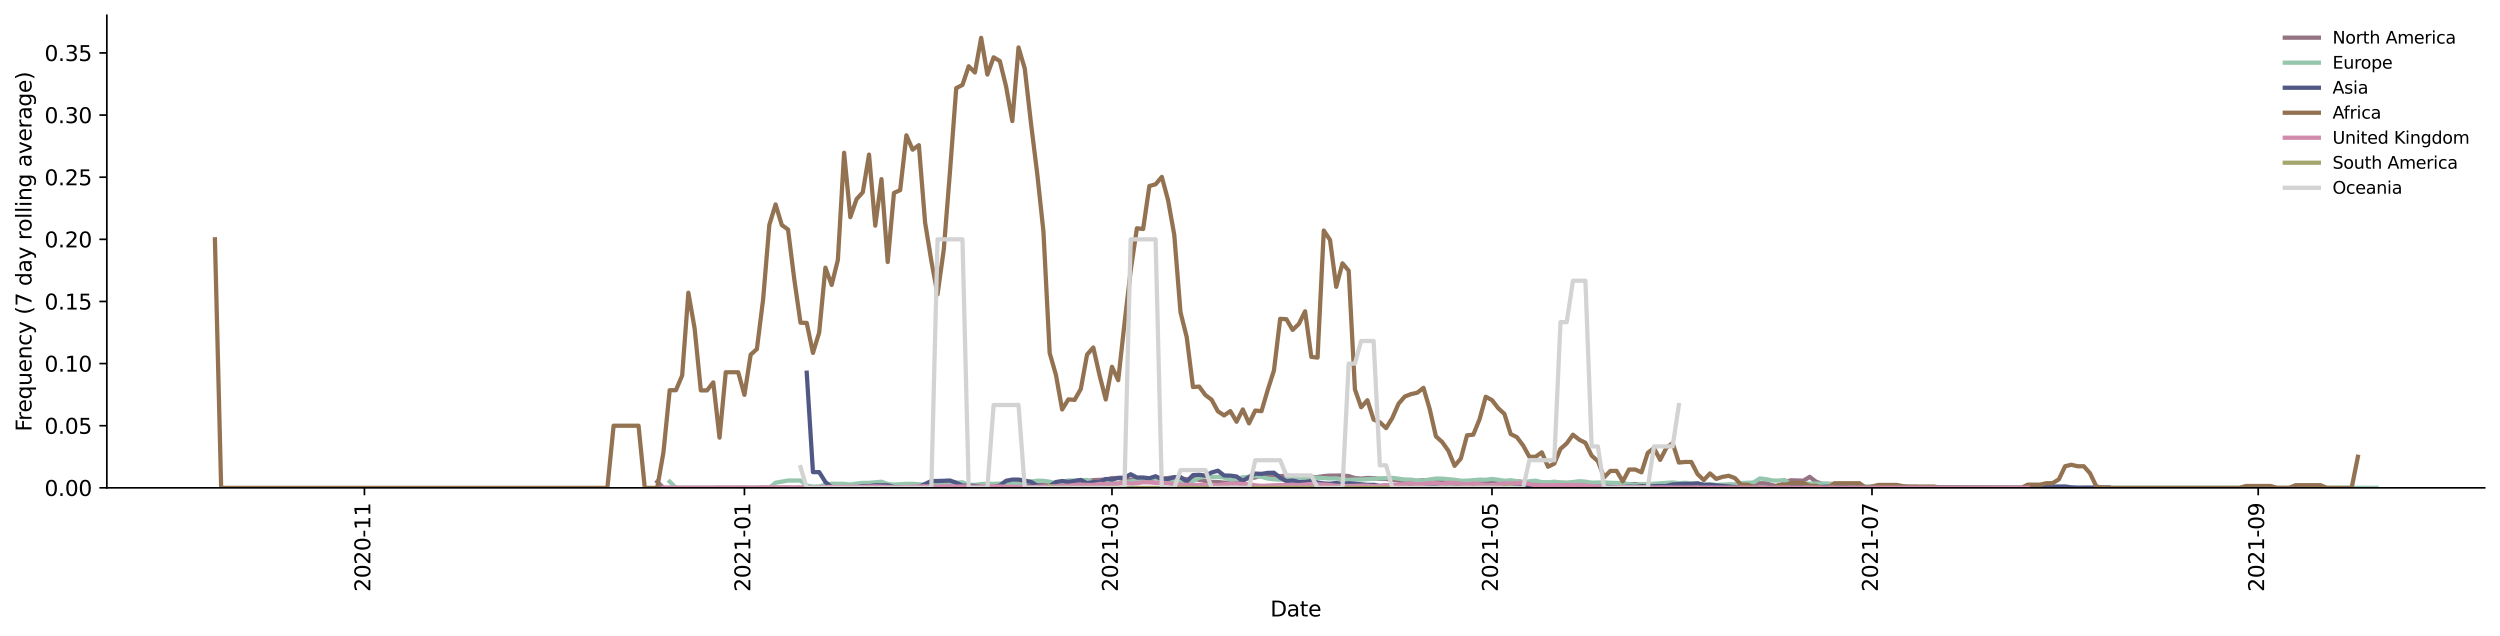 <?xml version="1.0" encoding="utf-8" standalone="no"?>
<!DOCTYPE svg PUBLIC "-//W3C//DTD SVG 1.1//EN"
  "http://www.w3.org/Graphics/SVG/1.1/DTD/svg11.dtd">
<svg height="298.621pt" version="1.1" viewBox="0 0 1173.344 298.621" width="1173.344pt" xmlns="http://www.w3.org/2000/svg" xmlns:xlink="http://www.w3.org/1999/xlink">
 <defs>
  <style type="text/css">*{stroke-linecap:butt;stroke-linejoin:round;}</style>
 </defs>
 <g id="figure_1">
  <g id="patch_1">
   <path d="M 0 298.621 
L 1173.344 298.621 
L 1173.344 0 
L 0 0 
z
" style="fill:#ffffff;"/>
  </g>
  <g id="axes_1">
   <g id="patch_2">
    <path d="M 50.144 228.96 
L 1166.144 228.96 
L 1166.144 7.2 
L 50.144 7.2 
z
" style="fill:#ffffff;"/>
   </g>
   <g id="matplotlib.axis_1">
    <g id="xtick_1">
     <g id="line2d_1">
      <defs>
       <path d="M 0 0 
L 0 3.5 
" id="me4d1e6d2a9" style="stroke:#000000;stroke-width:0.8;"/>
      </defs>
      <g>
       <use style="stroke:#000000;stroke-width:0.8;" x="171.041" xlink:href="#me4d1e6d2a9" y="228.96"/>
      </g>
     </g>
     <g id="text_1">
      <!-- 2020-11 -->
      <g transform="translate(173.801 277.743)rotate(-90)scale(0.1 -0.1)">
       <defs>
        <path d="M 1228 531 
L 3431 531 
L 3431 0 
L 469 0 
L 469 531 
Q 828 903 1448 1529 
Q 2069 2156 2228 2338 
Q 2531 2678 2651 2914 
Q 2772 3150 2772 3378 
Q 2772 3750 2511 3984 
Q 2250 4219 1831 4219 
Q 1534 4219 1204 4116 
Q 875 4013 500 3803 
L 500 4441 
Q 881 4594 1212 4672 
Q 1544 4750 1819 4750 
Q 2544 4750 2975 4387 
Q 3406 4025 3406 3419 
Q 3406 3131 3298 2873 
Q 3191 2616 2906 2266 
Q 2828 2175 2409 1742 
Q 1991 1309 1228 531 
z
" id="DejaVuSans-32" transform="scale(0.016)"/>
        <path d="M 2034 4250 
Q 1547 4250 1301 3770 
Q 1056 3291 1056 2328 
Q 1056 1369 1301 889 
Q 1547 409 2034 409 
Q 2525 409 2770 889 
Q 3016 1369 3016 2328 
Q 3016 3291 2770 3770 
Q 2525 4250 2034 4250 
z
M 2034 4750 
Q 2819 4750 3233 4129 
Q 3647 3509 3647 2328 
Q 3647 1150 3233 529 
Q 2819 -91 2034 -91 
Q 1250 -91 836 529 
Q 422 1150 422 2328 
Q 422 3509 836 4129 
Q 1250 4750 2034 4750 
z
" id="DejaVuSans-30" transform="scale(0.016)"/>
        <path d="M 313 2009 
L 1997 2009 
L 1997 1497 
L 313 1497 
L 313 2009 
z
" id="DejaVuSans-2d" transform="scale(0.016)"/>
        <path d="M 794 531 
L 1825 531 
L 1825 4091 
L 703 3866 
L 703 4441 
L 1819 4666 
L 2450 4666 
L 2450 531 
L 3481 531 
L 3481 0 
L 794 0 
L 794 531 
z
" id="DejaVuSans-31" transform="scale(0.016)"/>
       </defs>
       <use xlink:href="#DejaVuSans-32"/>
       <use x="63.623" xlink:href="#DejaVuSans-30"/>
       <use x="127.246" xlink:href="#DejaVuSans-32"/>
       <use x="190.869" xlink:href="#DejaVuSans-30"/>
       <use x="254.492" xlink:href="#DejaVuSans-2d"/>
       <use x="290.576" xlink:href="#DejaVuSans-31"/>
       <use x="354.199" xlink:href="#DejaVuSans-31"/>
      </g>
     </g>
    </g>
    <g id="xtick_2">
     <g id="line2d_2">
      <g>
       <use style="stroke:#000000;stroke-width:0.8;" x="349.391" xlink:href="#me4d1e6d2a9" y="228.96"/>
      </g>
     </g>
     <g id="text_2">
      <!-- 2021-01 -->
      <g transform="translate(352.15 277.743)rotate(-90)scale(0.1 -0.1)">
       <use xlink:href="#DejaVuSans-32"/>
       <use x="63.623" xlink:href="#DejaVuSans-30"/>
       <use x="127.246" xlink:href="#DejaVuSans-32"/>
       <use x="190.869" xlink:href="#DejaVuSans-31"/>
       <use x="254.492" xlink:href="#DejaVuSans-2d"/>
       <use x="290.576" xlink:href="#DejaVuSans-30"/>
       <use x="354.199" xlink:href="#DejaVuSans-31"/>
      </g>
     </g>
    </g>
    <g id="xtick_3">
     <g id="line2d_3">
      <g>
       <use style="stroke:#000000;stroke-width:0.8;" x="521.893" xlink:href="#me4d1e6d2a9" y="228.96"/>
      </g>
     </g>
     <g id="text_3">
      <!-- 2021-03 -->
      <g transform="translate(524.652 277.743)rotate(-90)scale(0.1 -0.1)">
       <defs>
        <path d="M 2597 2516 
Q 3050 2419 3304 2112 
Q 3559 1806 3559 1356 
Q 3559 666 3084 287 
Q 2609 -91 1734 -91 
Q 1441 -91 1130 -33 
Q 819 25 488 141 
L 488 750 
Q 750 597 1062 519 
Q 1375 441 1716 441 
Q 2309 441 2620 675 
Q 2931 909 2931 1356 
Q 2931 1769 2642 2001 
Q 2353 2234 1838 2234 
L 1294 2234 
L 1294 2753 
L 1863 2753 
Q 2328 2753 2575 2939 
Q 2822 3125 2822 3475 
Q 2822 3834 2567 4026 
Q 2313 4219 1838 4219 
Q 1578 4219 1281 4162 
Q 984 4106 628 3988 
L 628 4550 
Q 988 4650 1302 4700 
Q 1616 4750 1894 4750 
Q 2613 4750 3031 4423 
Q 3450 4097 3450 3541 
Q 3450 3153 3228 2886 
Q 3006 2619 2597 2516 
z
" id="DejaVuSans-33" transform="scale(0.016)"/>
       </defs>
       <use xlink:href="#DejaVuSans-32"/>
       <use x="63.623" xlink:href="#DejaVuSans-30"/>
       <use x="127.246" xlink:href="#DejaVuSans-32"/>
       <use x="190.869" xlink:href="#DejaVuSans-31"/>
       <use x="254.492" xlink:href="#DejaVuSans-2d"/>
       <use x="290.576" xlink:href="#DejaVuSans-30"/>
       <use x="354.199" xlink:href="#DejaVuSans-33"/>
      </g>
     </g>
    </g>
    <g id="xtick_4">
     <g id="line2d_4">
      <g>
       <use style="stroke:#000000;stroke-width:0.8;" x="700.242" xlink:href="#me4d1e6d2a9" y="228.96"/>
      </g>
     </g>
     <g id="text_4">
      <!-- 2021-05 -->
      <g transform="translate(703.002 277.743)rotate(-90)scale(0.1 -0.1)">
       <defs>
        <path d="M 691 4666 
L 3169 4666 
L 3169 4134 
L 1269 4134 
L 1269 2991 
Q 1406 3038 1543 3061 
Q 1681 3084 1819 3084 
Q 2600 3084 3056 2656 
Q 3513 2228 3513 1497 
Q 3513 744 3044 326 
Q 2575 -91 1722 -91 
Q 1428 -91 1123 -41 
Q 819 9 494 109 
L 494 744 
Q 775 591 1075 516 
Q 1375 441 1709 441 
Q 2250 441 2565 725 
Q 2881 1009 2881 1497 
Q 2881 1984 2565 2268 
Q 2250 2553 1709 2553 
Q 1456 2553 1204 2497 
Q 953 2441 691 2322 
L 691 4666 
z
" id="DejaVuSans-35" transform="scale(0.016)"/>
       </defs>
       <use xlink:href="#DejaVuSans-32"/>
       <use x="63.623" xlink:href="#DejaVuSans-30"/>
       <use x="127.246" xlink:href="#DejaVuSans-32"/>
       <use x="190.869" xlink:href="#DejaVuSans-31"/>
       <use x="254.492" xlink:href="#DejaVuSans-2d"/>
       <use x="290.576" xlink:href="#DejaVuSans-30"/>
       <use x="354.199" xlink:href="#DejaVuSans-35"/>
      </g>
     </g>
    </g>
    <g id="xtick_5">
     <g id="line2d_5">
      <g>
       <use style="stroke:#000000;stroke-width:0.8;" x="878.592" xlink:href="#me4d1e6d2a9" y="228.96"/>
      </g>
     </g>
     <g id="text_5">
      <!-- 2021-07 -->
      <g transform="translate(881.351 277.743)rotate(-90)scale(0.1 -0.1)">
       <defs>
        <path d="M 525 4666 
L 3525 4666 
L 3525 4397 
L 1831 0 
L 1172 0 
L 2766 4134 
L 525 4134 
L 525 4666 
z
" id="DejaVuSans-37" transform="scale(0.016)"/>
       </defs>
       <use xlink:href="#DejaVuSans-32"/>
       <use x="63.623" xlink:href="#DejaVuSans-30"/>
       <use x="127.246" xlink:href="#DejaVuSans-32"/>
       <use x="190.869" xlink:href="#DejaVuSans-31"/>
       <use x="254.492" xlink:href="#DejaVuSans-2d"/>
       <use x="290.576" xlink:href="#DejaVuSans-30"/>
       <use x="354.199" xlink:href="#DejaVuSans-37"/>
      </g>
     </g>
    </g>
    <g id="xtick_6">
     <g id="line2d_6">
      <g>
       <use style="stroke:#000000;stroke-width:0.8;" x="1059.865" xlink:href="#me4d1e6d2a9" y="228.96"/>
      </g>
     </g>
     <g id="text_6">
      <!-- 2021-09 -->
      <g transform="translate(1062.624 277.743)rotate(-90)scale(0.1 -0.1)">
       <defs>
        <path d="M 703 97 
L 703 672 
Q 941 559 1184 500 
Q 1428 441 1663 441 
Q 2288 441 2617 861 
Q 2947 1281 2994 2138 
Q 2813 1869 2534 1725 
Q 2256 1581 1919 1581 
Q 1219 1581 811 2004 
Q 403 2428 403 3163 
Q 403 3881 828 4315 
Q 1253 4750 1959 4750 
Q 2769 4750 3195 4129 
Q 3622 3509 3622 2328 
Q 3622 1225 3098 567 
Q 2575 -91 1691 -91 
Q 1453 -91 1209 -44 
Q 966 3 703 97 
z
M 1959 2075 
Q 2384 2075 2632 2365 
Q 2881 2656 2881 3163 
Q 2881 3666 2632 3958 
Q 2384 4250 1959 4250 
Q 1534 4250 1286 3958 
Q 1038 3666 1038 3163 
Q 1038 2656 1286 2365 
Q 1534 2075 1959 2075 
z
" id="DejaVuSans-39" transform="scale(0.016)"/>
       </defs>
       <use xlink:href="#DejaVuSans-32"/>
       <use x="63.623" xlink:href="#DejaVuSans-30"/>
       <use x="127.246" xlink:href="#DejaVuSans-32"/>
       <use x="190.869" xlink:href="#DejaVuSans-31"/>
       <use x="254.492" xlink:href="#DejaVuSans-2d"/>
       <use x="290.576" xlink:href="#DejaVuSans-30"/>
       <use x="354.199" xlink:href="#DejaVuSans-39"/>
      </g>
     </g>
    </g>
    <g id="text_7">
     <!-- Date -->
     <g transform="translate(596.193 289.341)scale(0.1 -0.1)">
      <defs>
       <path d="M 1259 4147 
L 1259 519 
L 2022 519 
Q 2988 519 3436 956 
Q 3884 1394 3884 2338 
Q 3884 3275 3436 3711 
Q 2988 4147 2022 4147 
L 1259 4147 
z
M 628 4666 
L 1925 4666 
Q 3281 4666 3915 4102 
Q 4550 3538 4550 2338 
Q 4550 1131 3912 565 
Q 3275 0 1925 0 
L 628 0 
L 628 4666 
z
" id="DejaVuSans-44" transform="scale(0.016)"/>
       <path d="M 2194 1759 
Q 1497 1759 1228 1600 
Q 959 1441 959 1056 
Q 959 750 1161 570 
Q 1363 391 1709 391 
Q 2188 391 2477 730 
Q 2766 1069 2766 1631 
L 2766 1759 
L 2194 1759 
z
M 3341 1997 
L 3341 0 
L 2766 0 
L 2766 531 
Q 2569 213 2275 61 
Q 1981 -91 1556 -91 
Q 1019 -91 701 211 
Q 384 513 384 1019 
Q 384 1609 779 1909 
Q 1175 2209 1959 2209 
L 2766 2209 
L 2766 2266 
Q 2766 2663 2505 2880 
Q 2244 3097 1772 3097 
Q 1472 3097 1187 3025 
Q 903 2953 641 2809 
L 641 3341 
Q 956 3463 1253 3523 
Q 1550 3584 1831 3584 
Q 2591 3584 2966 3190 
Q 3341 2797 3341 1997 
z
" id="DejaVuSans-61" transform="scale(0.016)"/>
       <path d="M 1172 4494 
L 1172 3500 
L 2356 3500 
L 2356 3053 
L 1172 3053 
L 1172 1153 
Q 1172 725 1289 603 
Q 1406 481 1766 481 
L 2356 481 
L 2356 0 
L 1766 0 
Q 1100 0 847 248 
Q 594 497 594 1153 
L 594 3053 
L 172 3053 
L 172 3500 
L 594 3500 
L 594 4494 
L 1172 4494 
z
" id="DejaVuSans-74" transform="scale(0.016)"/>
       <path d="M 3597 1894 
L 3597 1613 
L 953 1613 
Q 991 1019 1311 708 
Q 1631 397 2203 397 
Q 2534 397 2845 478 
Q 3156 559 3463 722 
L 3463 178 
Q 3153 47 2828 -22 
Q 2503 -91 2169 -91 
Q 1331 -91 842 396 
Q 353 884 353 1716 
Q 353 2575 817 3079 
Q 1281 3584 2069 3584 
Q 2775 3584 3186 3129 
Q 3597 2675 3597 1894 
z
M 3022 2063 
Q 3016 2534 2758 2815 
Q 2500 3097 2075 3097 
Q 1594 3097 1305 2825 
Q 1016 2553 972 2059 
L 3022 2063 
z
" id="DejaVuSans-65" transform="scale(0.016)"/>
      </defs>
      <use xlink:href="#DejaVuSans-44"/>
      <use x="77.002" xlink:href="#DejaVuSans-61"/>
      <use x="138.281" xlink:href="#DejaVuSans-74"/>
      <use x="177.49" xlink:href="#DejaVuSans-65"/>
     </g>
    </g>
   </g>
   <g id="matplotlib.axis_2">
    <g id="ytick_1">
     <g id="line2d_7">
      <defs>
       <path d="M 0 0 
L -3.5 0 
" id="m5f4fb845da" style="stroke:#000000;stroke-width:0.8;"/>
      </defs>
      <g>
       <use style="stroke:#000000;stroke-width:0.8;" x="50.144" xlink:href="#m5f4fb845da" y="228.96"/>
      </g>
     </g>
     <g id="text_8">
      <!-- 0.00 -->
      <g transform="translate(20.878 232.759)scale(0.1 -0.1)">
       <defs>
        <path d="M 684 794 
L 1344 794 
L 1344 0 
L 684 0 
L 684 794 
z
" id="DejaVuSans-2e" transform="scale(0.016)"/>
       </defs>
       <use xlink:href="#DejaVuSans-30"/>
       <use x="63.623" xlink:href="#DejaVuSans-2e"/>
       <use x="95.41" xlink:href="#DejaVuSans-30"/>
       <use x="159.033" xlink:href="#DejaVuSans-30"/>
      </g>
     </g>
    </g>
    <g id="ytick_2">
     <g id="line2d_8">
      <g>
       <use style="stroke:#000000;stroke-width:0.8;" x="50.144" xlink:href="#m5f4fb845da" y="199.801"/>
      </g>
     </g>
     <g id="text_9">
      <!-- 0.05 -->
      <g transform="translate(20.878 203.6)scale(0.1 -0.1)">
       <use xlink:href="#DejaVuSans-30"/>
       <use x="63.623" xlink:href="#DejaVuSans-2e"/>
       <use x="95.41" xlink:href="#DejaVuSans-30"/>
       <use x="159.033" xlink:href="#DejaVuSans-35"/>
      </g>
     </g>
    </g>
    <g id="ytick_3">
     <g id="line2d_9">
      <g>
       <use style="stroke:#000000;stroke-width:0.8;" x="50.144" xlink:href="#m5f4fb845da" y="170.641"/>
      </g>
     </g>
     <g id="text_10">
      <!-- 0.10 -->
      <g transform="translate(20.878 174.44)scale(0.1 -0.1)">
       <use xlink:href="#DejaVuSans-30"/>
       <use x="63.623" xlink:href="#DejaVuSans-2e"/>
       <use x="95.41" xlink:href="#DejaVuSans-31"/>
       <use x="159.033" xlink:href="#DejaVuSans-30"/>
      </g>
     </g>
    </g>
    <g id="ytick_4">
     <g id="line2d_10">
      <g>
       <use style="stroke:#000000;stroke-width:0.8;" x="50.144" xlink:href="#m5f4fb845da" y="141.482"/>
      </g>
     </g>
     <g id="text_11">
      <!-- 0.15 -->
      <g transform="translate(20.878 145.281)scale(0.1 -0.1)">
       <use xlink:href="#DejaVuSans-30"/>
       <use x="63.623" xlink:href="#DejaVuSans-2e"/>
       <use x="95.41" xlink:href="#DejaVuSans-31"/>
       <use x="159.033" xlink:href="#DejaVuSans-35"/>
      </g>
     </g>
    </g>
    <g id="ytick_5">
     <g id="line2d_11">
      <g>
       <use style="stroke:#000000;stroke-width:0.8;" x="50.144" xlink:href="#m5f4fb845da" y="112.322"/>
      </g>
     </g>
     <g id="text_12">
      <!-- 0.20 -->
      <g transform="translate(20.878 116.121)scale(0.1 -0.1)">
       <use xlink:href="#DejaVuSans-30"/>
       <use x="63.623" xlink:href="#DejaVuSans-2e"/>
       <use x="95.41" xlink:href="#DejaVuSans-32"/>
       <use x="159.033" xlink:href="#DejaVuSans-30"/>
      </g>
     </g>
    </g>
    <g id="ytick_6">
     <g id="line2d_12">
      <g>
       <use style="stroke:#000000;stroke-width:0.8;" x="50.144" xlink:href="#m5f4fb845da" y="83.163"/>
      </g>
     </g>
     <g id="text_13">
      <!-- 0.25 -->
      <g transform="translate(20.878 86.962)scale(0.1 -0.1)">
       <use xlink:href="#DejaVuSans-30"/>
       <use x="63.623" xlink:href="#DejaVuSans-2e"/>
       <use x="95.41" xlink:href="#DejaVuSans-32"/>
       <use x="159.033" xlink:href="#DejaVuSans-35"/>
      </g>
     </g>
    </g>
    <g id="ytick_7">
     <g id="line2d_13">
      <g>
       <use style="stroke:#000000;stroke-width:0.8;" x="50.144" xlink:href="#m5f4fb845da" y="54.003"/>
      </g>
     </g>
     <g id="text_14">
      <!-- 0.30 -->
      <g transform="translate(20.878 57.802)scale(0.1 -0.1)">
       <use xlink:href="#DejaVuSans-30"/>
       <use x="63.623" xlink:href="#DejaVuSans-2e"/>
       <use x="95.41" xlink:href="#DejaVuSans-33"/>
       <use x="159.033" xlink:href="#DejaVuSans-30"/>
      </g>
     </g>
    </g>
    <g id="ytick_8">
     <g id="line2d_14">
      <g>
       <use style="stroke:#000000;stroke-width:0.8;" x="50.144" xlink:href="#m5f4fb845da" y="24.844"/>
      </g>
     </g>
     <g id="text_15">
      <!-- 0.35 -->
      <g transform="translate(20.878 28.643)scale(0.1 -0.1)">
       <use xlink:href="#DejaVuSans-30"/>
       <use x="63.623" xlink:href="#DejaVuSans-2e"/>
       <use x="95.41" xlink:href="#DejaVuSans-33"/>
       <use x="159.033" xlink:href="#DejaVuSans-35"/>
      </g>
     </g>
    </g>
    <g id="text_16">
     <!-- Frequency (7 day rolling average) -->
     <g transform="translate(14.798 202.529)rotate(-90)scale(0.1 -0.1)">
      <defs>
       <path d="M 628 4666 
L 3309 4666 
L 3309 4134 
L 1259 4134 
L 1259 2759 
L 3109 2759 
L 3109 2228 
L 1259 2228 
L 1259 0 
L 628 0 
L 628 4666 
z
" id="DejaVuSans-46" transform="scale(0.016)"/>
       <path d="M 2631 2963 
Q 2534 3019 2420 3045 
Q 2306 3072 2169 3072 
Q 1681 3072 1420 2755 
Q 1159 2438 1159 1844 
L 1159 0 
L 581 0 
L 581 3500 
L 1159 3500 
L 1159 2956 
Q 1341 3275 1631 3429 
Q 1922 3584 2338 3584 
Q 2397 3584 2469 3576 
Q 2541 3569 2628 3553 
L 2631 2963 
z
" id="DejaVuSans-72" transform="scale(0.016)"/>
       <path d="M 947 1747 
Q 947 1113 1208 752 
Q 1469 391 1925 391 
Q 2381 391 2643 752 
Q 2906 1113 2906 1747 
Q 2906 2381 2643 2742 
Q 2381 3103 1925 3103 
Q 1469 3103 1208 2742 
Q 947 2381 947 1747 
z
M 2906 525 
Q 2725 213 2448 61 
Q 2172 -91 1784 -91 
Q 1150 -91 751 415 
Q 353 922 353 1747 
Q 353 2572 751 3078 
Q 1150 3584 1784 3584 
Q 2172 3584 2448 3432 
Q 2725 3281 2906 2969 
L 2906 3500 
L 3481 3500 
L 3481 -1331 
L 2906 -1331 
L 2906 525 
z
" id="DejaVuSans-71" transform="scale(0.016)"/>
       <path d="M 544 1381 
L 544 3500 
L 1119 3500 
L 1119 1403 
Q 1119 906 1312 657 
Q 1506 409 1894 409 
Q 2359 409 2629 706 
Q 2900 1003 2900 1516 
L 2900 3500 
L 3475 3500 
L 3475 0 
L 2900 0 
L 2900 538 
Q 2691 219 2414 64 
Q 2138 -91 1772 -91 
Q 1169 -91 856 284 
Q 544 659 544 1381 
z
M 1991 3584 
L 1991 3584 
z
" id="DejaVuSans-75" transform="scale(0.016)"/>
       <path d="M 3513 2113 
L 3513 0 
L 2938 0 
L 2938 2094 
Q 2938 2591 2744 2837 
Q 2550 3084 2163 3084 
Q 1697 3084 1428 2787 
Q 1159 2491 1159 1978 
L 1159 0 
L 581 0 
L 581 3500 
L 1159 3500 
L 1159 2956 
Q 1366 3272 1645 3428 
Q 1925 3584 2291 3584 
Q 2894 3584 3203 3211 
Q 3513 2838 3513 2113 
z
" id="DejaVuSans-6e" transform="scale(0.016)"/>
       <path d="M 3122 3366 
L 3122 2828 
Q 2878 2963 2633 3030 
Q 2388 3097 2138 3097 
Q 1578 3097 1268 2742 
Q 959 2388 959 1747 
Q 959 1106 1268 751 
Q 1578 397 2138 397 
Q 2388 397 2633 464 
Q 2878 531 3122 666 
L 3122 134 
Q 2881 22 2623 -34 
Q 2366 -91 2075 -91 
Q 1284 -91 818 406 
Q 353 903 353 1747 
Q 353 2603 823 3093 
Q 1294 3584 2113 3584 
Q 2378 3584 2631 3529 
Q 2884 3475 3122 3366 
z
" id="DejaVuSans-63" transform="scale(0.016)"/>
       <path d="M 2059 -325 
Q 1816 -950 1584 -1140 
Q 1353 -1331 966 -1331 
L 506 -1331 
L 506 -850 
L 844 -850 
Q 1081 -850 1212 -737 
Q 1344 -625 1503 -206 
L 1606 56 
L 191 3500 
L 800 3500 
L 1894 763 
L 2988 3500 
L 3597 3500 
L 2059 -325 
z
" id="DejaVuSans-79" transform="scale(0.016)"/>
       <path id="DejaVuSans-20" transform="scale(0.016)"/>
       <path d="M 1984 4856 
Q 1566 4138 1362 3434 
Q 1159 2731 1159 2009 
Q 1159 1288 1364 580 
Q 1569 -128 1984 -844 
L 1484 -844 
Q 1016 -109 783 600 
Q 550 1309 550 2009 
Q 550 2706 781 3412 
Q 1013 4119 1484 4856 
L 1984 4856 
z
" id="DejaVuSans-28" transform="scale(0.016)"/>
       <path d="M 2906 2969 
L 2906 4863 
L 3481 4863 
L 3481 0 
L 2906 0 
L 2906 525 
Q 2725 213 2448 61 
Q 2172 -91 1784 -91 
Q 1150 -91 751 415 
Q 353 922 353 1747 
Q 353 2572 751 3078 
Q 1150 3584 1784 3584 
Q 2172 3584 2448 3432 
Q 2725 3281 2906 2969 
z
M 947 1747 
Q 947 1113 1208 752 
Q 1469 391 1925 391 
Q 2381 391 2643 752 
Q 2906 1113 2906 1747 
Q 2906 2381 2643 2742 
Q 2381 3103 1925 3103 
Q 1469 3103 1208 2742 
Q 947 2381 947 1747 
z
" id="DejaVuSans-64" transform="scale(0.016)"/>
       <path d="M 1959 3097 
Q 1497 3097 1228 2736 
Q 959 2375 959 1747 
Q 959 1119 1226 758 
Q 1494 397 1959 397 
Q 2419 397 2687 759 
Q 2956 1122 2956 1747 
Q 2956 2369 2687 2733 
Q 2419 3097 1959 3097 
z
M 1959 3584 
Q 2709 3584 3137 3096 
Q 3566 2609 3566 1747 
Q 3566 888 3137 398 
Q 2709 -91 1959 -91 
Q 1206 -91 779 398 
Q 353 888 353 1747 
Q 353 2609 779 3096 
Q 1206 3584 1959 3584 
z
" id="DejaVuSans-6f" transform="scale(0.016)"/>
       <path d="M 603 4863 
L 1178 4863 
L 1178 0 
L 603 0 
L 603 4863 
z
" id="DejaVuSans-6c" transform="scale(0.016)"/>
       <path d="M 603 3500 
L 1178 3500 
L 1178 0 
L 603 0 
L 603 3500 
z
M 603 4863 
L 1178 4863 
L 1178 4134 
L 603 4134 
L 603 4863 
z
" id="DejaVuSans-69" transform="scale(0.016)"/>
       <path d="M 2906 1791 
Q 2906 2416 2648 2759 
Q 2391 3103 1925 3103 
Q 1463 3103 1205 2759 
Q 947 2416 947 1791 
Q 947 1169 1205 825 
Q 1463 481 1925 481 
Q 2391 481 2648 825 
Q 2906 1169 2906 1791 
z
M 3481 434 
Q 3481 -459 3084 -895 
Q 2688 -1331 1869 -1331 
Q 1566 -1331 1297 -1286 
Q 1028 -1241 775 -1147 
L 775 -588 
Q 1028 -725 1275 -790 
Q 1522 -856 1778 -856 
Q 2344 -856 2625 -561 
Q 2906 -266 2906 331 
L 2906 616 
Q 2728 306 2450 153 
Q 2172 0 1784 0 
Q 1141 0 747 490 
Q 353 981 353 1791 
Q 353 2603 747 3093 
Q 1141 3584 1784 3584 
Q 2172 3584 2450 3431 
Q 2728 3278 2906 2969 
L 2906 3500 
L 3481 3500 
L 3481 434 
z
" id="DejaVuSans-67" transform="scale(0.016)"/>
       <path d="M 191 3500 
L 800 3500 
L 1894 563 
L 2988 3500 
L 3597 3500 
L 2284 0 
L 1503 0 
L 191 3500 
z
" id="DejaVuSans-76" transform="scale(0.016)"/>
       <path d="M 513 4856 
L 1013 4856 
Q 1481 4119 1714 3412 
Q 1947 2706 1947 2009 
Q 1947 1309 1714 600 
Q 1481 -109 1013 -844 
L 513 -844 
Q 928 -128 1133 580 
Q 1338 1288 1338 2009 
Q 1338 2731 1133 3434 
Q 928 4138 513 4856 
z
" id="DejaVuSans-29" transform="scale(0.016)"/>
      </defs>
      <use xlink:href="#DejaVuSans-46"/>
      <use x="50.27" xlink:href="#DejaVuSans-72"/>
      <use x="89.133" xlink:href="#DejaVuSans-65"/>
      <use x="150.656" xlink:href="#DejaVuSans-71"/>
      <use x="214.133" xlink:href="#DejaVuSans-75"/>
      <use x="277.512" xlink:href="#DejaVuSans-65"/>
      <use x="339.035" xlink:href="#DejaVuSans-6e"/>
      <use x="402.414" xlink:href="#DejaVuSans-63"/>
      <use x="457.395" xlink:href="#DejaVuSans-79"/>
      <use x="516.574" xlink:href="#DejaVuSans-20"/>
      <use x="548.361" xlink:href="#DejaVuSans-28"/>
      <use x="587.375" xlink:href="#DejaVuSans-37"/>
      <use x="650.998" xlink:href="#DejaVuSans-20"/>
      <use x="682.785" xlink:href="#DejaVuSans-64"/>
      <use x="746.262" xlink:href="#DejaVuSans-61"/>
      <use x="807.541" xlink:href="#DejaVuSans-79"/>
      <use x="866.721" xlink:href="#DejaVuSans-20"/>
      <use x="898.508" xlink:href="#DejaVuSans-72"/>
      <use x="937.371" xlink:href="#DejaVuSans-6f"/>
      <use x="998.553" xlink:href="#DejaVuSans-6c"/>
      <use x="1026.336" xlink:href="#DejaVuSans-6c"/>
      <use x="1054.119" xlink:href="#DejaVuSans-69"/>
      <use x="1081.902" xlink:href="#DejaVuSans-6e"/>
      <use x="1145.281" xlink:href="#DejaVuSans-67"/>
      <use x="1208.758" xlink:href="#DejaVuSans-20"/>
      <use x="1240.545" xlink:href="#DejaVuSans-61"/>
      <use x="1301.824" xlink:href="#DejaVuSans-76"/>
      <use x="1361.004" xlink:href="#DejaVuSans-65"/>
      <use x="1422.527" xlink:href="#DejaVuSans-72"/>
      <use x="1463.641" xlink:href="#DejaVuSans-61"/>
      <use x="1524.92" xlink:href="#DejaVuSans-67"/>
      <use x="1588.396" xlink:href="#DejaVuSans-65"/>
      <use x="1649.92" xlink:href="#DejaVuSans-29"/>
     </g>
    </g>
   </g>
   <g id="line2d_15">
    <path clip-path="url(#p977ff9987a)" d="M 308.458 226.073 
L 311.382 228.96 
L 372.781 228.902 
L 381.552 228.647 
L 413.714 228.359 
L 419.561 228.539 
L 422.485 228.399 
L 428.332 228.56 
L 431.256 228.301 
L 437.104 228.534 
L 442.951 228.332 
L 448.799 228.211 
L 457.57 227.808 
L 460.494 227.948 
L 466.341 227.954 
L 469.265 228.147 
L 475.113 227.66 
L 478.036 227.676 
L 483.884 227.239 
L 489.731 227.492 
L 504.35 226.382 
L 510.198 225.822 
L 513.121 225.343 
L 518.969 225.087 
L 521.893 224.355 
L 524.817 224.387 
L 527.74 224.954 
L 530.664 225.089 
L 533.588 224.902 
L 536.512 225.45 
L 542.359 224.464 
L 545.283 224.559 
L 548.207 224.354 
L 551.13 223.995 
L 556.978 224.927 
L 559.902 224.747 
L 568.673 226.185 
L 571.597 226.225 
L 574.52 226.532 
L 577.444 226.593 
L 580.368 226.13 
L 583.292 225.21 
L 586.216 224.447 
L 589.139 224.094 
L 592.063 223.108 
L 594.987 222.95 
L 597.911 223.034 
L 600.834 223.512 
L 603.758 223.178 
L 606.682 223.553 
L 609.606 223.741 
L 612.529 224.125 
L 615.453 223.91 
L 618.377 223.915 
L 621.301 223.434 
L 624.224 223.237 
L 630.072 223.171 
L 632.996 223.448 
L 635.919 224.367 
L 638.843 224.619 
L 641.767 224.314 
L 644.691 224.409 
L 647.615 224.779 
L 650.538 224.79 
L 659.31 225.957 
L 662.233 225.518 
L 665.157 225.656 
L 668.081 225.326 
L 673.928 225.5 
L 676.852 226.133 
L 679.776 226.251 
L 682.7 226.828 
L 685.623 227.28 
L 688.547 227.251 
L 691.471 227.086 
L 694.395 226.599 
L 697.318 226.368 
L 700.242 225.875 
L 703.166 225.717 
L 706.09 225.73 
L 709.014 225.954 
L 711.937 225.935 
L 714.861 226.163 
L 720.709 226.297 
L 723.632 226.585 
L 738.251 226.663 
L 741.175 226.497 
L 744.099 226.799 
L 749.946 226.96 
L 758.717 227.423 
L 764.565 227.214 
L 767.489 227.2 
L 770.413 227.625 
L 773.336 227.57 
L 779.184 227.827 
L 782.108 227.692 
L 793.803 227.667 
L 796.726 228.159 
L 805.498 227.974 
L 808.421 228.164 
L 811.345 227.825 
L 814.269 227.909 
L 817.193 227.228 
L 820.117 226.779 
L 823.04 226.725 
L 828.888 226.853 
L 831.812 227.716 
L 834.735 228.36 
L 837.659 226.252 
L 840.583 225.416 
L 846.43 225.597 
L 849.354 223.813 
L 852.278 226.035 
L 855.202 227.106 
L 861.049 227.106 
L 863.973 228.96 
L 866.897 228.736 
L 872.744 228.643 
L 878.592 228.587 
L 881.516 228.811 
L 887.363 228.905 
L 896.134 228.96 
L 904.906 228.866 
L 910.753 228.736 
L 919.524 228.83 
L 925.372 228.96 
L 928.296 228.922 
L 928.296 228.922 
" style="fill:none;stroke:#947383;stroke-linecap:square;stroke-width:2;"/>
   </g>
   <g id="line2d_16">
    <path clip-path="url(#p977ff9987a)" d="M 314.306 226.044 
L 317.229 228.96 
L 361.086 228.96 
L 364.01 226.555 
L 369.857 225.542 
L 375.705 225.542 
L 378.628 227.896 
L 381.552 228.391 
L 384.476 228.326 
L 387.4 227.446 
L 390.323 227.029 
L 396.171 227.08 
L 399.095 227.432 
L 402.019 226.956 
L 404.942 226.623 
L 407.866 226.623 
L 413.714 226.092 
L 416.637 227.144 
L 419.561 227.45 
L 425.409 227.089 
L 428.332 227.082 
L 434.18 227.463 
L 437.104 227.321 
L 440.027 226.509 
L 442.951 226.794 
L 445.875 226.537 
L 448.799 226.57 
L 451.722 226.361 
L 454.646 227.511 
L 457.57 227.571 
L 460.494 227.187 
L 463.418 226.995 
L 466.341 227.086 
L 472.189 226.858 
L 475.113 227.222 
L 478.036 226.845 
L 480.96 226.231 
L 483.884 226.009 
L 486.808 225.625 
L 489.731 225.666 
L 492.655 226.106 
L 495.579 226.784 
L 501.426 225.519 
L 504.35 225.573 
L 507.274 225.333 
L 510.198 225.274 
L 513.121 226.386 
L 516.045 227.047 
L 518.969 227.17 
L 521.893 226.685 
L 524.817 226.878 
L 533.588 225.454 
L 536.512 225.399 
L 539.435 224.687 
L 542.359 224.353 
L 545.283 224.868 
L 548.207 225.189 
L 551.13 225.906 
L 556.978 226.274 
L 559.902 225.769 
L 562.825 224.189 
L 565.749 223.658 
L 568.673 223.864 
L 571.597 223.772 
L 574.52 224.149 
L 577.444 225.152 
L 580.368 224.882 
L 583.292 224.005 
L 586.216 223.824 
L 589.139 223.363 
L 592.063 223.79 
L 594.987 224.618 
L 597.911 224.959 
L 600.834 225.152 
L 603.758 224.961 
L 606.682 224.605 
L 609.606 223.968 
L 612.529 224.325 
L 615.453 224.021 
L 624.224 224.585 
L 627.148 224.535 
L 630.072 225.008 
L 632.996 225.305 
L 635.919 225.059 
L 638.843 225.074 
L 650.538 224.375 
L 653.462 224.272 
L 659.31 225.076 
L 662.233 225.102 
L 665.157 225.621 
L 668.081 225.477 
L 673.928 224.602 
L 676.852 224.632 
L 682.7 225.17 
L 685.623 225.629 
L 688.547 225.598 
L 694.395 225.118 
L 697.318 225.169 
L 700.242 224.8 
L 703.166 225.175 
L 706.09 225.728 
L 709.014 225.388 
L 711.937 225.849 
L 714.861 226.442 
L 717.785 225.905 
L 720.709 225.594 
L 723.632 226.3 
L 726.556 226.394 
L 729.48 226.067 
L 732.404 226.431 
L 735.327 226.599 
L 741.175 225.836 
L 744.099 226.071 
L 747.022 226.529 
L 752.87 226.404 
L 755.794 226.587 
L 761.641 226.738 
L 767.489 227.678 
L 770.413 227.246 
L 773.336 227.234 
L 785.031 226.435 
L 787.955 226.746 
L 790.879 226.609 
L 793.803 226.846 
L 796.726 226.945 
L 799.65 227.403 
L 802.574 227.248 
L 805.498 227.61 
L 811.345 227.297 
L 814.269 227.357 
L 817.193 226.716 
L 823.04 226.446 
L 825.964 224.548 
L 828.888 224.891 
L 831.812 225.506 
L 834.735 225.56 
L 837.659 225.274 
L 840.583 227.394 
L 846.43 226.955 
L 855.202 226.985 
L 858.125 227.095 
L 861.049 227.48 
L 863.973 227.597 
L 866.897 228.22 
L 869.82 228.391 
L 872.744 228.222 
L 878.592 228.358 
L 881.516 228.184 
L 884.439 228.197 
L 887.363 228.604 
L 893.211 228.521 
L 899.058 228.715 
L 901.982 228.639 
L 916.601 228.87 
L 931.219 228.81 
L 937.067 228.85 
L 945.838 228.893 
L 960.457 228.828 
L 975.076 228.96 
L 1115.416 228.929 
L 1115.416 228.929 
" style="fill:none;stroke:#96c6ad;stroke-linecap:square;stroke-width:2;"/>
   </g>
   <g id="line2d_17">
    <path clip-path="url(#p977ff9987a)" d="M 378.628 174.927 
L 381.552 221.582 
L 384.476 221.582 
L 387.4 226.247 
L 390.323 228.645 
L 402.019 228.645 
L 404.942 228.137 
L 407.866 228.137 
L 410.79 227.798 
L 416.637 227.798 
L 419.561 228.621 
L 422.485 228.621 
L 425.409 228.96 
L 428.332 228.96 
L 431.256 228.592 
L 437.104 225.757 
L 440.027 225.757 
L 445.875 225.536 
L 448.799 226.569 
L 451.722 227.937 
L 454.646 227.937 
L 457.57 228.085 
L 463.418 228.96 
L 469.265 227.902 
L 472.189 225.659 
L 475.113 225.093 
L 478.036 225.093 
L 483.884 226.151 
L 486.808 227.95 
L 489.731 228.517 
L 492.655 228.086 
L 495.579 226.249 
L 498.503 225.757 
L 501.426 226.201 
L 507.274 225.257 
L 510.198 226.831 
L 513.121 226.237 
L 516.045 226.237 
L 518.969 224.81 
L 521.893 225.068 
L 524.817 224.263 
L 527.74 224.204 
L 530.664 222.59 
L 533.588 224.114 
L 536.512 224.119 
L 539.435 224.476 
L 542.359 223.53 
L 545.283 224.892 
L 548.207 224.813 
L 551.13 223.97 
L 554.054 223.922 
L 556.978 226.014 
L 559.902 222.987 
L 562.825 222.838 
L 565.749 223.229 
L 568.673 221.754 
L 571.597 220.922 
L 574.52 223.166 
L 577.444 223.233 
L 580.368 223.636 
L 583.292 225.725 
L 586.216 223.88 
L 589.139 222.267 
L 592.063 222.414 
L 594.987 221.941 
L 597.911 221.878 
L 600.834 224.21 
L 603.758 225.821 
L 606.682 225.569 
L 609.606 226.164 
L 612.529 226.228 
L 615.453 225.736 
L 618.377 226.465 
L 621.301 226.925 
L 624.224 227.056 
L 627.148 226.686 
L 630.072 227.14 
L 632.996 226.822 
L 638.843 227.29 
L 641.767 227.566 
L 644.691 227.547 
L 647.615 228.059 
L 650.538 227.831 
L 653.462 227.981 
L 656.386 227.966 
L 659.31 228.368 
L 665.157 228.344 
L 668.081 228.344 
L 671.005 228.595 
L 673.928 228.595 
L 679.776 228.84 
L 682.7 228.84 
L 685.623 228.635 
L 694.395 228.405 
L 700.242 228.355 
L 706.09 227.781 
L 711.937 227.448 
L 714.861 227.702 
L 720.709 228.509 
L 723.632 228.405 
L 726.556 228.626 
L 729.48 228.626 
L 732.404 228.389 
L 735.327 228.28 
L 738.251 228.614 
L 741.175 228.614 
L 744.099 228.44 
L 747.022 228.677 
L 761.641 228.607 
L 764.565 228.423 
L 767.489 228.523 
L 770.413 228.175 
L 773.336 228.318 
L 779.184 228.082 
L 782.108 228.082 
L 785.031 227.369 
L 790.879 227.087 
L 793.803 227.139 
L 796.726 226.851 
L 799.65 227.591 
L 802.574 227.543 
L 814.269 228.601 
L 817.193 228.8 
L 823.04 228.8 
L 825.964 228.96 
L 828.888 228.96 
L 831.812 228.802 
L 834.735 227.97 
L 846.43 227.875 
L 849.354 228.707 
L 858.125 228.414 
L 861.049 228.54 
L 866.897 228.649 
L 869.82 228.833 
L 872.744 228.716 
L 875.668 228.843 
L 884.439 228.843 
L 887.363 228.726 
L 890.287 228.726 
L 893.211 228.601 
L 899.058 228.512 
L 901.982 228.746 
L 904.906 228.746 
L 907.829 228.871 
L 954.61 228.96 
L 957.533 228.552 
L 960.457 228.405 
L 969.228 228.324 
L 972.152 228.732 
L 975.076 228.879 
L 989.695 228.778 
L 989.695 228.778 
" style="fill:none;stroke:#525886;stroke-linecap:square;stroke-width:2;"/>
   </g>
   <g id="line2d_18">
    <path clip-path="url(#p977ff9987a)" d="M 100.871 112.322 
L 103.795 228.96 
L 285.068 228.96 
L 287.992 199.801 
L 299.687 199.801 
L 302.611 228.96 
L 308.458 228.96 
L 311.382 212.297 
L 314.306 183.138 
L 317.229 183.138 
L 320.153 176.277 
L 323.077 137.398 
L 326.001 154.06 
L 328.924 183.22 
L 331.848 183.22 
L 334.772 179.477 
L 337.696 205.397 
L 340.62 174.703 
L 346.467 174.703 
L 349.391 185.306 
L 352.315 166.455 
L 355.238 163.825 
L 358.162 140.497 
L 361.086 105.506 
L 364.01 95.945 
L 366.933 105.634 
L 369.857 107.717 
L 372.781 131.045 
L 375.705 151.457 
L 378.628 151.56 
L 381.552 165.637 
L 384.476 156.056 
L 387.4 125.629 
L 390.323 133.728 
L 393.247 121.979 
L 396.171 71.704 
L 399.095 101.924 
L 402.019 93.472 
L 404.942 90.232 
L 407.866 72.559 
L 410.79 105.884 
L 413.714 84.088 
L 416.637 122.968 
L 419.561 90.568 
L 422.485 89.228 
L 425.409 63.509 
L 428.332 70.248 
L 431.256 68.128 
L 434.18 104.415 
L 437.104 122.418 
L 440.027 138.139 
L 442.951 117.144 
L 445.875 80.386 
L 448.799 41.357 
L 451.722 39.851 
L 454.646 31.103 
L 457.57 34.019 
L 460.494 17.76 
L 463.418 34.996 
L 466.341 26.909 
L 469.265 28.658 
L 472.189 40.587 
L 475.113 56.846 
L 478.036 22.264 
L 480.96 32.204 
L 483.884 57.919 
L 486.808 81.496 
L 489.731 108.711 
L 492.655 165.696 
L 495.579 175.902 
L 498.503 192.177 
L 501.426 187.45 
L 504.35 187.679 
L 507.274 182.534 
L 510.198 166.426 
L 513.121 163.094 
L 516.045 176.054 
L 518.969 187.489 
L 521.893 172.157 
L 524.817 178.442 
L 527.74 152.043 
L 530.664 127.049 
L 533.588 107.135 
L 536.512 107.479 
L 539.435 87.309 
L 542.359 86.492 
L 545.283 83.037 
L 548.207 93.879 
L 551.13 110.263 
L 554.054 146.536 
L 556.978 158.272 
L 559.902 181.649 
L 562.825 181.443 
L 565.749 185.43 
L 568.673 187.618 
L 571.597 193.046 
L 574.52 194.965 
L 577.444 192.955 
L 580.368 197.94 
L 583.292 192.163 
L 586.216 198.687 
L 589.139 192.691 
L 592.063 192.975 
L 594.987 183.049 
L 597.911 173.877 
L 600.834 149.635 
L 603.758 149.811 
L 606.682 154.833 
L 609.606 152.035 
L 612.529 146.111 
L 615.453 167.494 
L 618.377 167.827 
L 621.301 108.199 
L 624.224 112.592 
L 627.148 134.614 
L 630.072 123.598 
L 632.996 127.054 
L 635.919 182.778 
L 638.843 191.11 
L 641.767 187.854 
L 644.691 196.926 
L 647.615 198.178 
L 650.538 200.922 
L 653.462 196.161 
L 656.386 189.5 
L 659.31 186.114 
L 662.233 184.974 
L 665.157 184.339 
L 668.081 182.031 
L 671.005 191.948 
L 673.928 204.797 
L 676.852 207.438 
L 679.776 211.569 
L 682.7 218.638 
L 685.623 215.217 
L 688.547 204.296 
L 691.471 204.013 
L 694.395 196.808 
L 697.318 186.205 
L 700.242 187.784 
L 703.166 191.575 
L 706.09 194.288 
L 709.014 203.698 
L 711.937 205.189 
L 714.861 209.077 
L 717.785 214.386 
L 720.709 214.386 
L 723.632 212.291 
L 726.556 219.071 
L 729.48 217.594 
L 732.404 210.682 
L 735.327 208.09 
L 738.251 204.017 
L 741.175 206.35 
L 744.099 207.826 
L 747.022 213.85 
L 749.946 216.442 
L 752.87 224.049 
L 755.794 221.019 
L 758.717 221.019 
L 761.641 225.93 
L 764.565 220.376 
L 767.489 220.376 
L 770.413 221.691 
L 773.336 212.578 
L 776.26 210.291 
L 779.184 215.845 
L 782.108 210.156 
L 785.031 207.983 
L 787.955 217.095 
L 790.879 216.819 
L 793.803 216.819 
L 796.726 222.509 
L 799.65 225.306 
L 802.574 222.196 
L 805.498 224.76 
L 808.421 223.811 
L 811.345 223.304 
L 814.269 224.394 
L 817.193 227.505 
L 820.117 227.505 
L 823.04 228.453 
L 825.964 228.96 
L 831.812 228.96 
L 834.735 227.649 
L 837.659 227.649 
L 840.583 226.709 
L 846.43 226.709 
L 849.354 228.019 
L 852.278 228.019 
L 855.202 228.96 
L 858.125 228.96 
L 861.049 226.82 
L 872.744 226.82 
L 875.668 228.96 
L 878.592 228.371 
L 881.516 227.609 
L 890.287 227.609 
L 893.211 228.198 
L 896.134 228.385 
L 907.829 228.385 
L 910.753 228.96 
L 948.762 228.96 
L 951.686 227.474 
L 957.533 227.474 
L 960.457 226.772 
L 963.381 226.772 
L 966.305 224.972 
L 969.228 218.833 
L 972.152 218.126 
L 975.076 218.829 
L 978 218.829 
L 980.923 222.114 
L 983.847 228.253 
L 986.771 228.96 
L 1051.094 228.96 
L 1054.017 228.109 
L 1065.713 228.109 
L 1068.636 228.96 
L 1074.484 228.96 
L 1077.408 227.719 
L 1089.103 227.719 
L 1092.026 228.96 
L 1103.721 228.96 
L 1106.645 214.38 
L 1106.645 214.38 
" style="fill:none;stroke:#937252;stroke-linecap:square;stroke-width:2;"/>
   </g>
   <g id="line2d_19">
    <path clip-path="url(#p977ff9987a)" d="M 311.382 228.823 
L 320.153 228.96 
L 334.772 228.96 
L 337.696 228.837 
L 349.391 228.837 
L 352.315 228.96 
L 355.238 228.96 
L 358.162 228.737 
L 369.857 228.737 
L 372.781 228.907 
L 381.552 228.856 
L 387.4 228.632 
L 390.323 228.536 
L 396.171 228.53 
L 404.942 228.476 
L 410.79 228.313 
L 416.637 228.514 
L 419.561 228.739 
L 425.409 228.616 
L 434.18 228.245 
L 437.104 228.398 
L 445.875 228.192 
L 448.799 228.441 
L 451.722 228.293 
L 454.646 228.453 
L 460.494 228.398 
L 463.418 228.224 
L 480.96 228.582 
L 483.884 228.689 
L 486.808 228.453 
L 495.579 228.224 
L 498.503 227.997 
L 501.426 228.013 
L 504.35 227.638 
L 507.274 227.518 
L 513.121 227.623 
L 516.045 227.121 
L 518.969 227.303 
L 521.893 227.256 
L 524.817 226.942 
L 527.74 226.461 
L 530.664 226.911 
L 533.588 226.769 
L 536.512 226.345 
L 539.435 226.402 
L 542.359 226.654 
L 545.283 226.591 
L 548.207 226.834 
L 551.13 227.218 
L 554.054 227.425 
L 559.902 227.633 
L 562.825 227.576 
L 565.749 227.78 
L 568.673 227.556 
L 571.597 227.744 
L 577.444 226.945 
L 580.368 226.96 
L 583.292 227.201 
L 586.216 227.282 
L 589.139 227.752 
L 592.063 228.027 
L 600.834 227.636 
L 606.682 227.55 
L 609.606 227.661 
L 615.453 227.14 
L 624.224 227.605 
L 627.148 227.997 
L 632.996 228.101 
L 638.843 227.914 
L 641.767 227.939 
L 644.691 228.166 
L 647.615 228.09 
L 650.538 227.75 
L 656.386 227.483 
L 662.233 226.884 
L 665.157 227.349 
L 671.005 226.782 
L 673.928 226.735 
L 676.852 227.192 
L 679.776 226.612 
L 682.7 226.682 
L 688.547 227.333 
L 691.471 226.892 
L 694.395 227.233 
L 697.318 227.691 
L 700.242 227.87 
L 703.166 227.269 
L 706.09 226.886 
L 709.014 226.918 
L 711.937 226.837 
L 714.861 226.547 
L 720.709 227.799 
L 741.175 227.596 
L 752.87 228.651 
L 755.794 228.797 
L 761.641 228.589 
L 767.489 228.692 
L 770.413 228.63 
L 776.26 228.838 
L 779.184 228.785 
L 787.955 228.856 
L 951.686 228.933 
L 951.686 228.933 
" style="fill:none;stroke:#d18cad;stroke-linecap:square;stroke-width:2;"/>
   </g>
   <g id="line2d_20">
    <path clip-path="url(#p977ff9987a)" d="M 492.655 228.156 
L 495.579 228.96 
L 498.503 228.96 
L 501.426 228.96 
L 504.35 228.96 
L 507.274 228.96 
L 510.198 228.96 
L 513.121 228.96 
L 516.045 228.96 
L 518.969 228.96 
L 521.893 228.96 
L 524.817 228.96 
L 527.74 228.96 
L 530.664 228.96 
L 533.588 228.96 
L 536.512 228.96 
L 539.435 228.96 
L 542.359 228.96 
L 545.283 228.96 
L 548.207 228.96 
L 551.13 228.96 
L 554.054 228.96 
L 556.978 228.96 
L 559.902 228.96 
L 562.825 228.96 
L 565.749 228.96 
L 568.673 228.96 
L 571.597 228.96 
L 574.52 228.96 
L 577.444 228.96 
L 580.368 228.96 
L 583.292 228.96 
L 586.216 228.96 
L 589.139 228.96 
L 592.063 228.96 
L 594.987 228.96 
L 597.911 228.96 
L 600.834 228.96 
L 603.758 228.96 
L 606.682 228.96 
L 609.606 228.96 
L 612.529 228.96 
L 615.453 228.96 
L 618.377 228.96 
L 621.301 228.96 
L 624.224 228.96 
L 627.148 228.96 
L 630.072 228.96 
L 632.996 228.96 
L 635.919 228.96 
L 638.843 228.96 
L 641.767 228.96 
L 644.691 228.96 
L 647.615 228.96 
L 650.538 228.96 
L 653.462 228.96 
L 656.386 228.96 
L 659.31 228.96 
L 662.233 228.96 
L 665.157 228.96 
L 668.081 228.96 
L 671.005 228.96 
L 673.928 228.96 
L 676.852 228.96 
L 679.776 228.96 
L 682.7 228.96 
L 685.623 228.96 
L 688.547 228.96 
L 691.471 228.96 
L 694.395 228.96 
L 697.318 228.96 
L 700.242 228.96 
L 703.166 228.96 
L 706.09 228.96 
L 709.014 228.455 
" style="fill:none;stroke:#a4a86f;stroke-linecap:square;stroke-width:2;"/>
   </g>
   <g id="line2d_21">
    <path clip-path="url(#p977ff9987a)" d="M 375.705 219.24 
L 378.628 228.96 
L 437.104 228.96 
L 440.027 112.322 
L 451.722 112.322 
L 454.646 228.96 
L 463.418 228.96 
L 466.341 190.081 
L 478.036 190.081 
L 480.96 228.96 
L 527.74 228.96 
L 530.664 112.322 
L 542.359 112.322 
L 545.283 228.96 
L 551.13 228.96 
L 554.054 220.629 
L 565.749 220.629 
L 568.673 228.96 
L 586.216 228.96 
L 589.139 216 
L 600.834 216 
L 603.758 223.128 
L 615.453 223.128 
L 618.377 228.96 
L 630.072 228.96 
L 632.996 170.641 
L 635.919 170.641 
L 638.843 160.038 
L 644.691 160.038 
L 647.615 218.357 
L 650.538 218.357 
L 653.462 228.96 
L 714.861 228.96 
L 717.785 216 
L 729.48 216 
L 732.404 151.201 
L 735.327 151.201 
L 738.251 131.762 
L 744.099 131.762 
L 747.022 209.52 
L 749.946 209.52 
L 752.87 228.96 
L 773.336 228.96 
L 776.26 209.52 
L 785.031 209.52 
L 787.955 190.081 
L 787.955 190.081 
" style="fill:none;stroke:#d3d3d3;stroke-linecap:square;stroke-width:2;"/>
   </g>
   <g id="patch_3">
    <path d="M 50.144 228.96 
L 50.144 7.2 
" style="fill:none;stroke:#000000;stroke-linecap:square;stroke-linejoin:miter;stroke-width:0.8;"/>
   </g>
   <g id="patch_4">
    <path d="M 50.144 228.96 
L 1166.144 228.96 
" style="fill:none;stroke:#000000;stroke-linecap:square;stroke-linejoin:miter;stroke-width:0.8;"/>
   </g>
   <g id="legend_1">
    <g id="line2d_22">
     <path d="M 1072.332 17.679 
L 1088.332 17.679 
" style="fill:none;stroke:#947383;stroke-linecap:square;stroke-width:2;"/>
    </g>
    <g id="line2d_23"/>
    <g id="text_17">
     <!-- North America -->
     <g transform="translate(1094.733 20.479)scale(0.08 -0.08)">
      <defs>
       <path d="M 628 4666 
L 1478 4666 
L 3547 763 
L 3547 4666 
L 4159 4666 
L 4159 0 
L 3309 0 
L 1241 3903 
L 1241 0 
L 628 0 
L 628 4666 
z
" id="DejaVuSans-4e" transform="scale(0.016)"/>
       <path d="M 3513 2113 
L 3513 0 
L 2938 0 
L 2938 2094 
Q 2938 2591 2744 2837 
Q 2550 3084 2163 3084 
Q 1697 3084 1428 2787 
Q 1159 2491 1159 1978 
L 1159 0 
L 581 0 
L 581 4863 
L 1159 4863 
L 1159 2956 
Q 1366 3272 1645 3428 
Q 1925 3584 2291 3584 
Q 2894 3584 3203 3211 
Q 3513 2838 3513 2113 
z
" id="DejaVuSans-68" transform="scale(0.016)"/>
       <path d="M 2188 4044 
L 1331 1722 
L 3047 1722 
L 2188 4044 
z
M 1831 4666 
L 2547 4666 
L 4325 0 
L 3669 0 
L 3244 1197 
L 1141 1197 
L 716 0 
L 50 0 
L 1831 4666 
z
" id="DejaVuSans-41" transform="scale(0.016)"/>
       <path d="M 3328 2828 
Q 3544 3216 3844 3400 
Q 4144 3584 4550 3584 
Q 5097 3584 5394 3201 
Q 5691 2819 5691 2113 
L 5691 0 
L 5113 0 
L 5113 2094 
Q 5113 2597 4934 2840 
Q 4756 3084 4391 3084 
Q 3944 3084 3684 2787 
Q 3425 2491 3425 1978 
L 3425 0 
L 2847 0 
L 2847 2094 
Q 2847 2600 2669 2842 
Q 2491 3084 2119 3084 
Q 1678 3084 1418 2786 
Q 1159 2488 1159 1978 
L 1159 0 
L 581 0 
L 581 3500 
L 1159 3500 
L 1159 2956 
Q 1356 3278 1631 3431 
Q 1906 3584 2284 3584 
Q 2666 3584 2933 3390 
Q 3200 3197 3328 2828 
z
" id="DejaVuSans-6d" transform="scale(0.016)"/>
      </defs>
      <use xlink:href="#DejaVuSans-4e"/>
      <use x="74.805" xlink:href="#DejaVuSans-6f"/>
      <use x="135.986" xlink:href="#DejaVuSans-72"/>
      <use x="177.1" xlink:href="#DejaVuSans-74"/>
      <use x="216.309" xlink:href="#DejaVuSans-68"/>
      <use x="279.688" xlink:href="#DejaVuSans-20"/>
      <use x="311.475" xlink:href="#DejaVuSans-41"/>
      <use x="379.883" xlink:href="#DejaVuSans-6d"/>
      <use x="477.295" xlink:href="#DejaVuSans-65"/>
      <use x="538.818" xlink:href="#DejaVuSans-72"/>
      <use x="579.932" xlink:href="#DejaVuSans-69"/>
      <use x="607.715" xlink:href="#DejaVuSans-63"/>
      <use x="662.695" xlink:href="#DejaVuSans-61"/>
     </g>
    </g>
    <g id="line2d_24">
     <path d="M 1072.332 29.421 
L 1088.332 29.421 
" style="fill:none;stroke:#96c6ad;stroke-linecap:square;stroke-width:2;"/>
    </g>
    <g id="line2d_25"/>
    <g id="text_18">
     <!-- Europe -->
     <g transform="translate(1094.733 32.221)scale(0.08 -0.08)">
      <defs>
       <path d="M 628 4666 
L 3578 4666 
L 3578 4134 
L 1259 4134 
L 1259 2753 
L 3481 2753 
L 3481 2222 
L 1259 2222 
L 1259 531 
L 3634 531 
L 3634 0 
L 628 0 
L 628 4666 
z
" id="DejaVuSans-45" transform="scale(0.016)"/>
       <path d="M 1159 525 
L 1159 -1331 
L 581 -1331 
L 581 3500 
L 1159 3500 
L 1159 2969 
Q 1341 3281 1617 3432 
Q 1894 3584 2278 3584 
Q 2916 3584 3314 3078 
Q 3713 2572 3713 1747 
Q 3713 922 3314 415 
Q 2916 -91 2278 -91 
Q 1894 -91 1617 61 
Q 1341 213 1159 525 
z
M 3116 1747 
Q 3116 2381 2855 2742 
Q 2594 3103 2138 3103 
Q 1681 3103 1420 2742 
Q 1159 2381 1159 1747 
Q 1159 1113 1420 752 
Q 1681 391 2138 391 
Q 2594 391 2855 752 
Q 3116 1113 3116 1747 
z
" id="DejaVuSans-70" transform="scale(0.016)"/>
      </defs>
      <use xlink:href="#DejaVuSans-45"/>
      <use x="63.184" xlink:href="#DejaVuSans-75"/>
      <use x="126.562" xlink:href="#DejaVuSans-72"/>
      <use x="165.426" xlink:href="#DejaVuSans-6f"/>
      <use x="226.607" xlink:href="#DejaVuSans-70"/>
      <use x="290.084" xlink:href="#DejaVuSans-65"/>
     </g>
    </g>
    <g id="line2d_26">
     <path d="M 1072.332 41.164 
L 1088.332 41.164 
" style="fill:none;stroke:#525886;stroke-linecap:square;stroke-width:2;"/>
    </g>
    <g id="line2d_27"/>
    <g id="text_19">
     <!-- Asia -->
     <g transform="translate(1094.733 43.964)scale(0.08 -0.08)">
      <defs>
       <path d="M 2834 3397 
L 2834 2853 
Q 2591 2978 2328 3040 
Q 2066 3103 1784 3103 
Q 1356 3103 1142 2972 
Q 928 2841 928 2578 
Q 928 2378 1081 2264 
Q 1234 2150 1697 2047 
L 1894 2003 
Q 2506 1872 2764 1633 
Q 3022 1394 3022 966 
Q 3022 478 2636 193 
Q 2250 -91 1575 -91 
Q 1294 -91 989 -36 
Q 684 19 347 128 
L 347 722 
Q 666 556 975 473 
Q 1284 391 1588 391 
Q 1994 391 2212 530 
Q 2431 669 2431 922 
Q 2431 1156 2273 1281 
Q 2116 1406 1581 1522 
L 1381 1569 
Q 847 1681 609 1914 
Q 372 2147 372 2553 
Q 372 3047 722 3315 
Q 1072 3584 1716 3584 
Q 2034 3584 2315 3537 
Q 2597 3491 2834 3397 
z
" id="DejaVuSans-73" transform="scale(0.016)"/>
      </defs>
      <use xlink:href="#DejaVuSans-41"/>
      <use x="68.408" xlink:href="#DejaVuSans-73"/>
      <use x="120.508" xlink:href="#DejaVuSans-69"/>
      <use x="148.291" xlink:href="#DejaVuSans-61"/>
     </g>
    </g>
    <g id="line2d_28">
     <path d="M 1072.332 52.906 
L 1088.332 52.906 
" style="fill:none;stroke:#937252;stroke-linecap:square;stroke-width:2;"/>
    </g>
    <g id="line2d_29"/>
    <g id="text_20">
     <!-- Africa -->
     <g transform="translate(1094.733 55.706)scale(0.08 -0.08)">
      <defs>
       <path d="M 2375 4863 
L 2375 4384 
L 1825 4384 
Q 1516 4384 1395 4259 
Q 1275 4134 1275 3809 
L 1275 3500 
L 2222 3500 
L 2222 3053 
L 1275 3053 
L 1275 0 
L 697 0 
L 697 3053 
L 147 3053 
L 147 3500 
L 697 3500 
L 697 3744 
Q 697 4328 969 4595 
Q 1241 4863 1831 4863 
L 2375 4863 
z
" id="DejaVuSans-66" transform="scale(0.016)"/>
      </defs>
      <use xlink:href="#DejaVuSans-41"/>
      <use x="64.783" xlink:href="#DejaVuSans-66"/>
      <use x="99.988" xlink:href="#DejaVuSans-72"/>
      <use x="141.102" xlink:href="#DejaVuSans-69"/>
      <use x="168.885" xlink:href="#DejaVuSans-63"/>
      <use x="223.865" xlink:href="#DejaVuSans-61"/>
     </g>
    </g>
    <g id="line2d_30">
     <path d="M 1072.332 64.649 
L 1088.332 64.649 
" style="fill:none;stroke:#d18cad;stroke-linecap:square;stroke-width:2;"/>
    </g>
    <g id="line2d_31"/>
    <g id="text_21">
     <!-- United Kingdom -->
     <g transform="translate(1094.733 67.449)scale(0.08 -0.08)">
      <defs>
       <path d="M 556 4666 
L 1191 4666 
L 1191 1831 
Q 1191 1081 1462 751 
Q 1734 422 2344 422 
Q 2950 422 3222 751 
Q 3494 1081 3494 1831 
L 3494 4666 
L 4128 4666 
L 4128 1753 
Q 4128 841 3676 375 
Q 3225 -91 2344 -91 
Q 1459 -91 1007 375 
Q 556 841 556 1753 
L 556 4666 
z
" id="DejaVuSans-55" transform="scale(0.016)"/>
       <path d="M 628 4666 
L 1259 4666 
L 1259 2694 
L 3353 4666 
L 4166 4666 
L 1850 2491 
L 4331 0 
L 3500 0 
L 1259 2247 
L 1259 0 
L 628 0 
L 628 4666 
z
" id="DejaVuSans-4b" transform="scale(0.016)"/>
      </defs>
      <use xlink:href="#DejaVuSans-55"/>
      <use x="73.193" xlink:href="#DejaVuSans-6e"/>
      <use x="136.572" xlink:href="#DejaVuSans-69"/>
      <use x="164.355" xlink:href="#DejaVuSans-74"/>
      <use x="203.564" xlink:href="#DejaVuSans-65"/>
      <use x="265.088" xlink:href="#DejaVuSans-64"/>
      <use x="328.564" xlink:href="#DejaVuSans-20"/>
      <use x="360.352" xlink:href="#DejaVuSans-4b"/>
      <use x="425.928" xlink:href="#DejaVuSans-69"/>
      <use x="453.711" xlink:href="#DejaVuSans-6e"/>
      <use x="517.09" xlink:href="#DejaVuSans-67"/>
      <use x="580.566" xlink:href="#DejaVuSans-64"/>
      <use x="644.043" xlink:href="#DejaVuSans-6f"/>
      <use x="705.225" xlink:href="#DejaVuSans-6d"/>
     </g>
    </g>
    <g id="line2d_32">
     <path d="M 1072.332 76.391 
L 1088.332 76.391 
" style="fill:none;stroke:#a4a86f;stroke-linecap:square;stroke-width:2;"/>
    </g>
    <g id="line2d_33"/>
    <g id="text_22">
     <!-- South America -->
     <g transform="translate(1094.733 79.191)scale(0.08 -0.08)">
      <defs>
       <path d="M 3425 4513 
L 3425 3897 
Q 3066 4069 2747 4153 
Q 2428 4238 2131 4238 
Q 1616 4238 1336 4038 
Q 1056 3838 1056 3469 
Q 1056 3159 1242 3001 
Q 1428 2844 1947 2747 
L 2328 2669 
Q 3034 2534 3370 2195 
Q 3706 1856 3706 1288 
Q 3706 609 3251 259 
Q 2797 -91 1919 -91 
Q 1588 -91 1214 -16 
Q 841 59 441 206 
L 441 856 
Q 825 641 1194 531 
Q 1563 422 1919 422 
Q 2459 422 2753 634 
Q 3047 847 3047 1241 
Q 3047 1584 2836 1778 
Q 2625 1972 2144 2069 
L 1759 2144 
Q 1053 2284 737 2584 
Q 422 2884 422 3419 
Q 422 4038 858 4394 
Q 1294 4750 2059 4750 
Q 2388 4750 2728 4690 
Q 3069 4631 3425 4513 
z
" id="DejaVuSans-53" transform="scale(0.016)"/>
      </defs>
      <use xlink:href="#DejaVuSans-53"/>
      <use x="63.477" xlink:href="#DejaVuSans-6f"/>
      <use x="124.658" xlink:href="#DejaVuSans-75"/>
      <use x="188.037" xlink:href="#DejaVuSans-74"/>
      <use x="227.246" xlink:href="#DejaVuSans-68"/>
      <use x="290.625" xlink:href="#DejaVuSans-20"/>
      <use x="322.412" xlink:href="#DejaVuSans-41"/>
      <use x="390.82" xlink:href="#DejaVuSans-6d"/>
      <use x="488.232" xlink:href="#DejaVuSans-65"/>
      <use x="549.756" xlink:href="#DejaVuSans-72"/>
      <use x="590.869" xlink:href="#DejaVuSans-69"/>
      <use x="618.652" xlink:href="#DejaVuSans-63"/>
      <use x="673.633" xlink:href="#DejaVuSans-61"/>
     </g>
    </g>
    <g id="line2d_34">
     <path d="M 1072.332 88.134 
L 1088.332 88.134 
" style="fill:none;stroke:#d3d3d3;stroke-linecap:square;stroke-width:2;"/>
    </g>
    <g id="line2d_35"/>
    <g id="text_23">
     <!-- Oceania -->
     <g transform="translate(1094.733 90.934)scale(0.08 -0.08)">
      <defs>
       <path d="M 2522 4238 
Q 1834 4238 1429 3725 
Q 1025 3213 1025 2328 
Q 1025 1447 1429 934 
Q 1834 422 2522 422 
Q 3209 422 3611 934 
Q 4013 1447 4013 2328 
Q 4013 3213 3611 3725 
Q 3209 4238 2522 4238 
z
M 2522 4750 
Q 3503 4750 4090 4092 
Q 4678 3434 4678 2328 
Q 4678 1225 4090 567 
Q 3503 -91 2522 -91 
Q 1538 -91 948 565 
Q 359 1222 359 2328 
Q 359 3434 948 4092 
Q 1538 4750 2522 4750 
z
" id="DejaVuSans-4f" transform="scale(0.016)"/>
      </defs>
      <use xlink:href="#DejaVuSans-4f"/>
      <use x="78.711" xlink:href="#DejaVuSans-63"/>
      <use x="133.691" xlink:href="#DejaVuSans-65"/>
      <use x="195.215" xlink:href="#DejaVuSans-61"/>
      <use x="256.494" xlink:href="#DejaVuSans-6e"/>
      <use x="319.873" xlink:href="#DejaVuSans-69"/>
      <use x="347.656" xlink:href="#DejaVuSans-61"/>
     </g>
    </g>
   </g>
  </g>
 </g>
 <defs>
  <clipPath id="p977ff9987a">
   <rect height="221.76" width="1116" x="50.144" y="7.2"/>
  </clipPath>
 </defs>
</svg>

